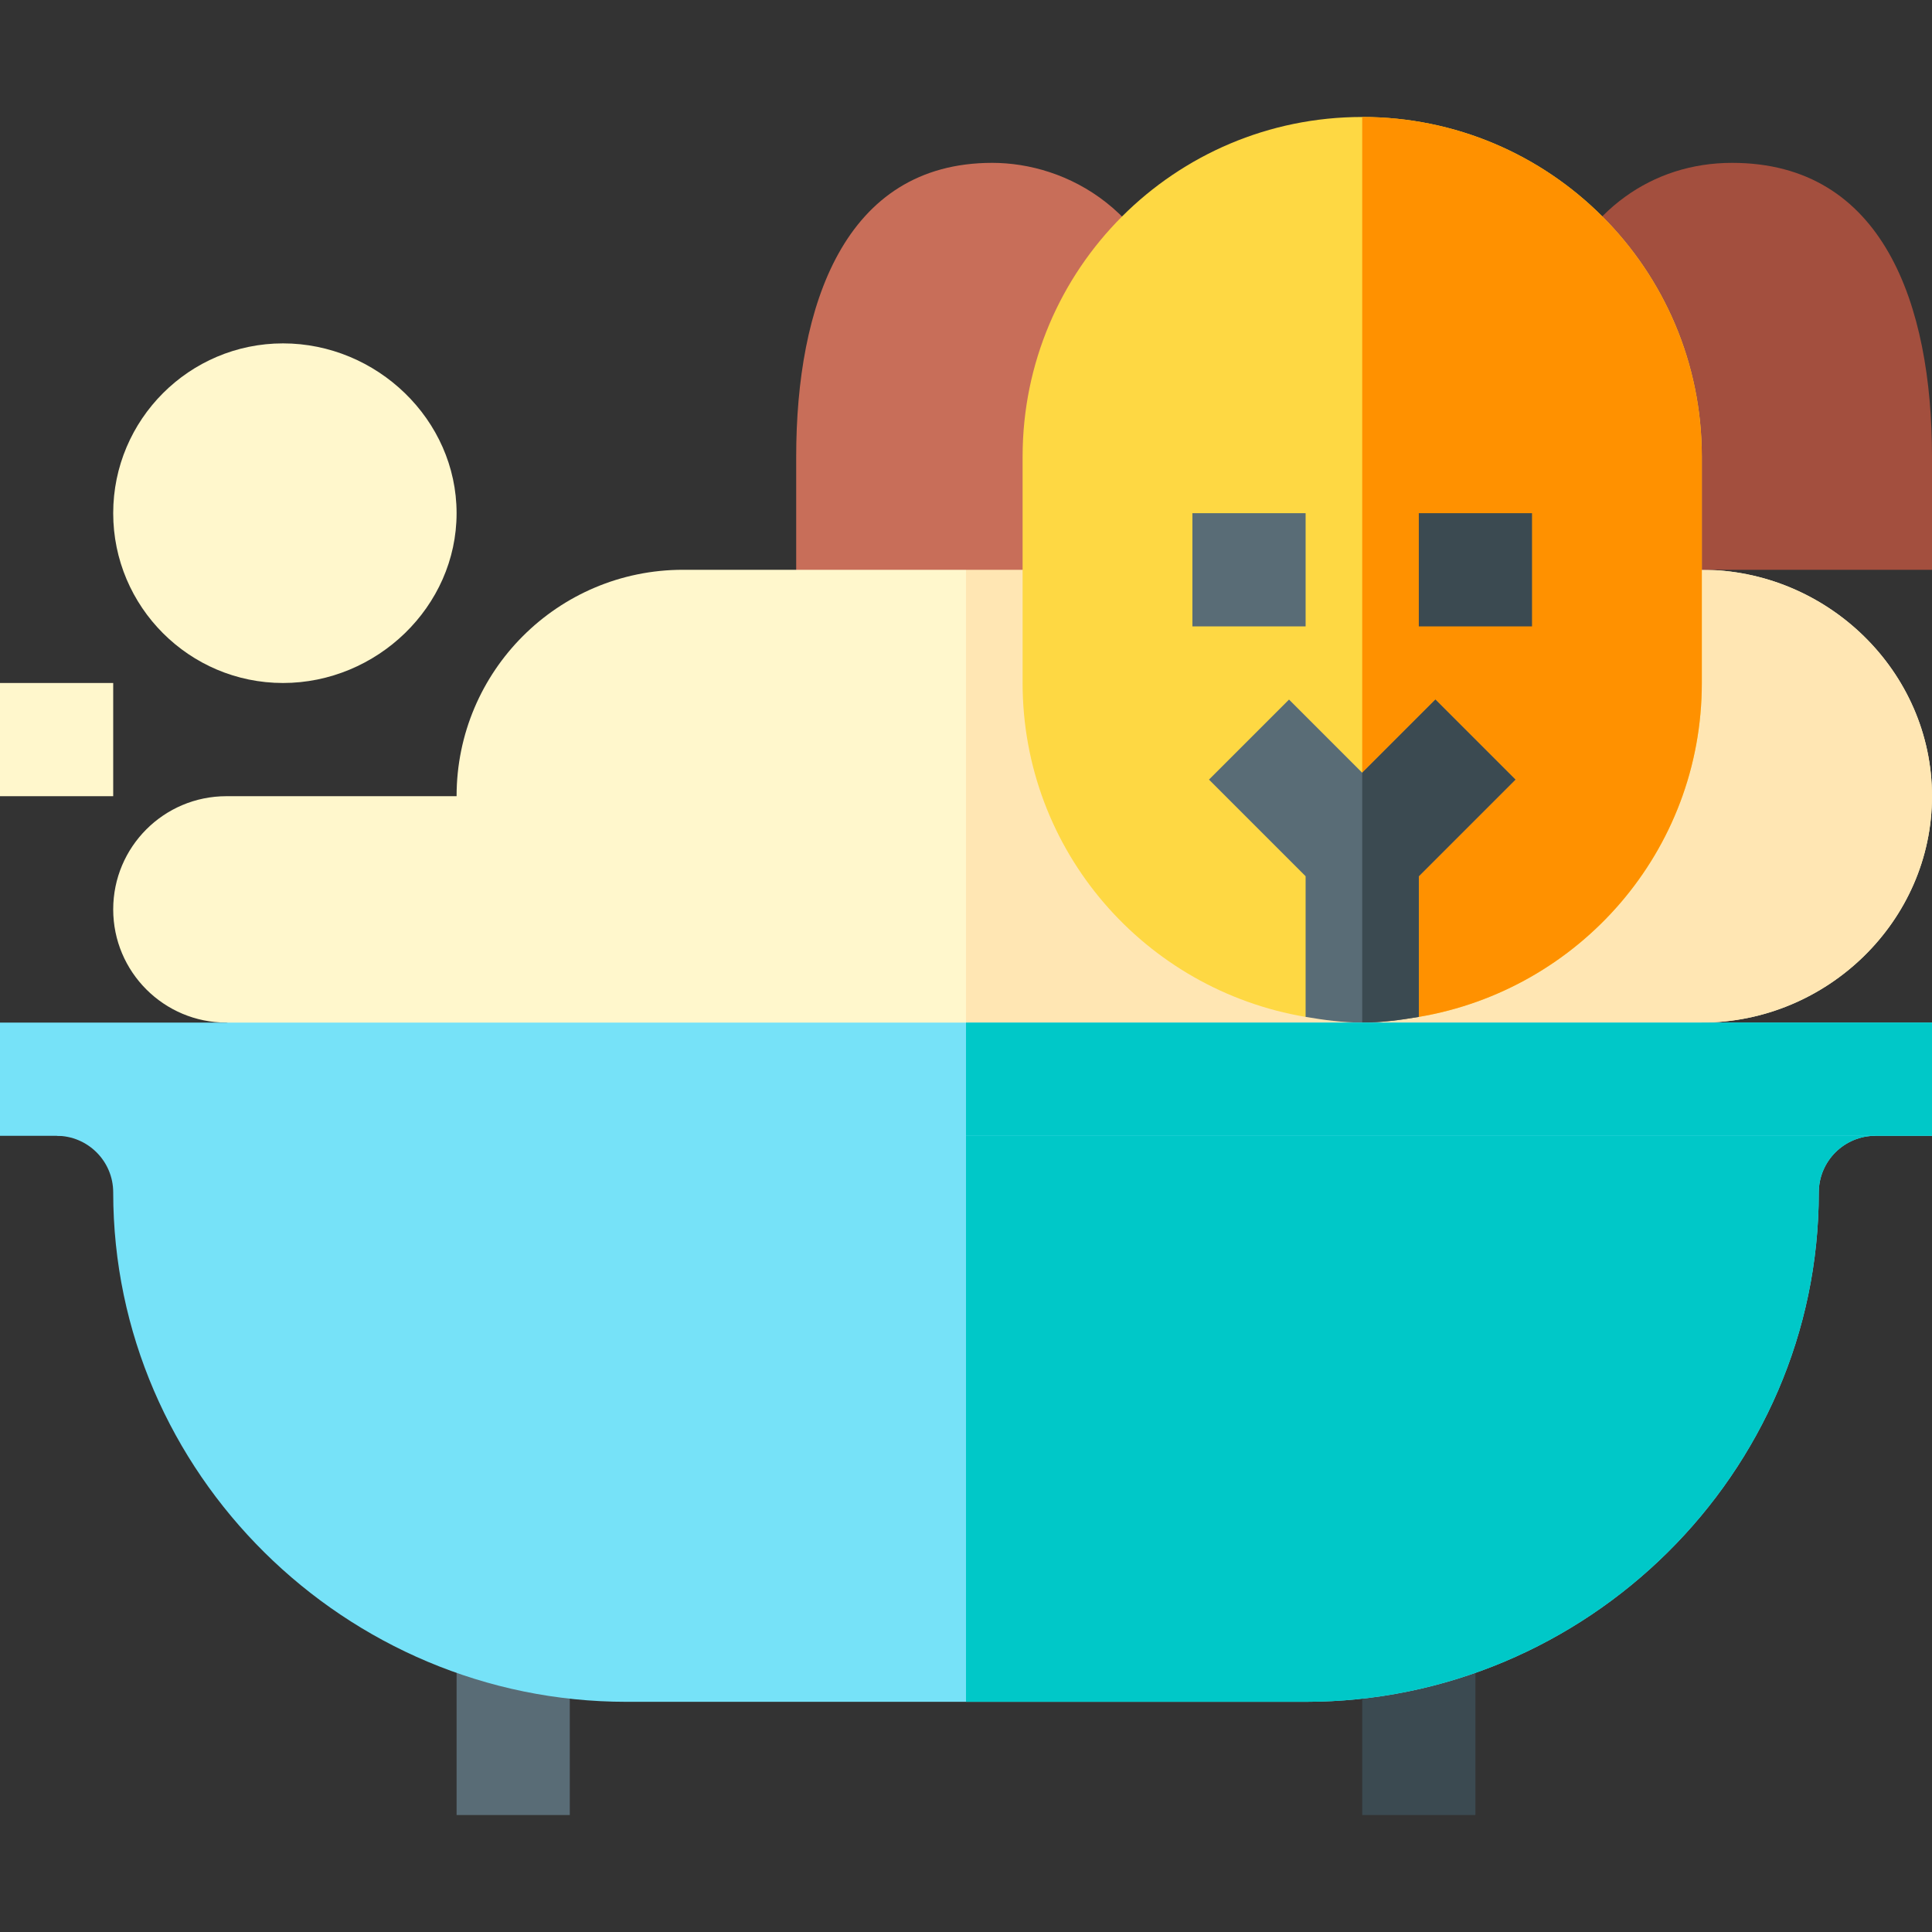<svg id="Capa_1" enable-background="new 0 0 512 512" height="512" viewBox="0 0 512 512" width="512" xmlns="http://www.w3.org/2000/svg"><rect x="0" y="0" width="512" height="512" fill="#333333" stroke="none"/><g><path d="m451 151-24.376-30h-170.624-15l-30 30h-30c-33.137 0-60 26.862-60 60h-61c-16.569 0-30 13.431-30 30 0 16.567 13.431 30 30 30l39.124 15h156.876 154.374l40.626-15c33.137 0 61-26.863 61-60 0-33.138-27.863-60-61-60z" fill="#fff7cc"/><path d="m451 271c33.137 0 61-26.863 61-60 0-33.138-27.863-60-61-60l-24.376-30h-170.624v165h154.374z" fill="#ffe6b3"/><path d="m459.027 43.158c-21.299 0-38.862 12.759-46.978 34.116l8.951 73.726h91v-30c0-40.334-12.981-77.842-52.973-77.842z" fill="#a34f3e"/><path d="m262.958 43.158c-39.328 0-51.958 38.045-51.958 77.842v30h89.985l12.524-60.586c-6.196-34.878-31.098-47.256-50.551-47.256z" fill="#c86e59"/><path d="m361 31c-49.706 0-90 40.294-90 90v60c0 44.568 32.472 81.313 75 88.488l15-22.277 15 22.277c42.528-7.174 75-43.92 75-88.488v-60c0-49.706-40.294-90-90-90z" fill="#fed843"/><path d="m451 181v-60c0-49.706-40.294-90-90-90v216.211l15 22.277c42.528-7.175 75-43.92 75-88.488z" fill="#ff9100"/><g><path d="m121 436h30v45h-30z" fill="#596c76"/></g><g><path d="m361 436h30v45h-30z" fill="#3b4a51"/></g><g><path d="m75 181c-24.814 0-45-20.186-45-45s20.186-45 45-45 46 20.186 46 45-21.186 45-46 45z" fill="#fff7cc"/></g><g><path d="m0 181h30v30h-30z" fill="#fff7cc"/></g><path d="m467 286h-211-211l-30 15c8.276 0 15 6.724 15 15 0 74.443 61.557 135 136 135h90 90c74.443 0 136-60.557 136-135 0-8.276 6.724-15 15-15z" fill="#76e2f8"/><path d="m482 316c0-8.276 6.724-15 15-15l-30-15h-211v165h90c74.443 0 136-60.557 136-135z" fill="#00c8c8"/><g><path d="m316 136h30v30h-30z" fill="#596c76"/></g><g><path d="m376 136h30v30h-30z" fill="#3b4a51"/></g><path d="m380.395 185.395-19.395 19.394-19.395-19.395-21.211 21.211 25.606 25.606v37.277c4.904.828 9.862 1.512 15 1.512s10.096-.685 15-1.512v-37.277l25.605-25.605z" fill="#596c76"/><path d="m376 232.211 25.605-25.605-21.211-21.211-19.394 19.394v66.211c5.138 0 10.096-.685 15-1.512z" fill="#3b4a51"/><path d="m256 271h-256v30h256 256v-30z" fill="#76e2f8"/><path d="m256 271h256v30h-256z" fill="#00c8c8"/></g></svg>